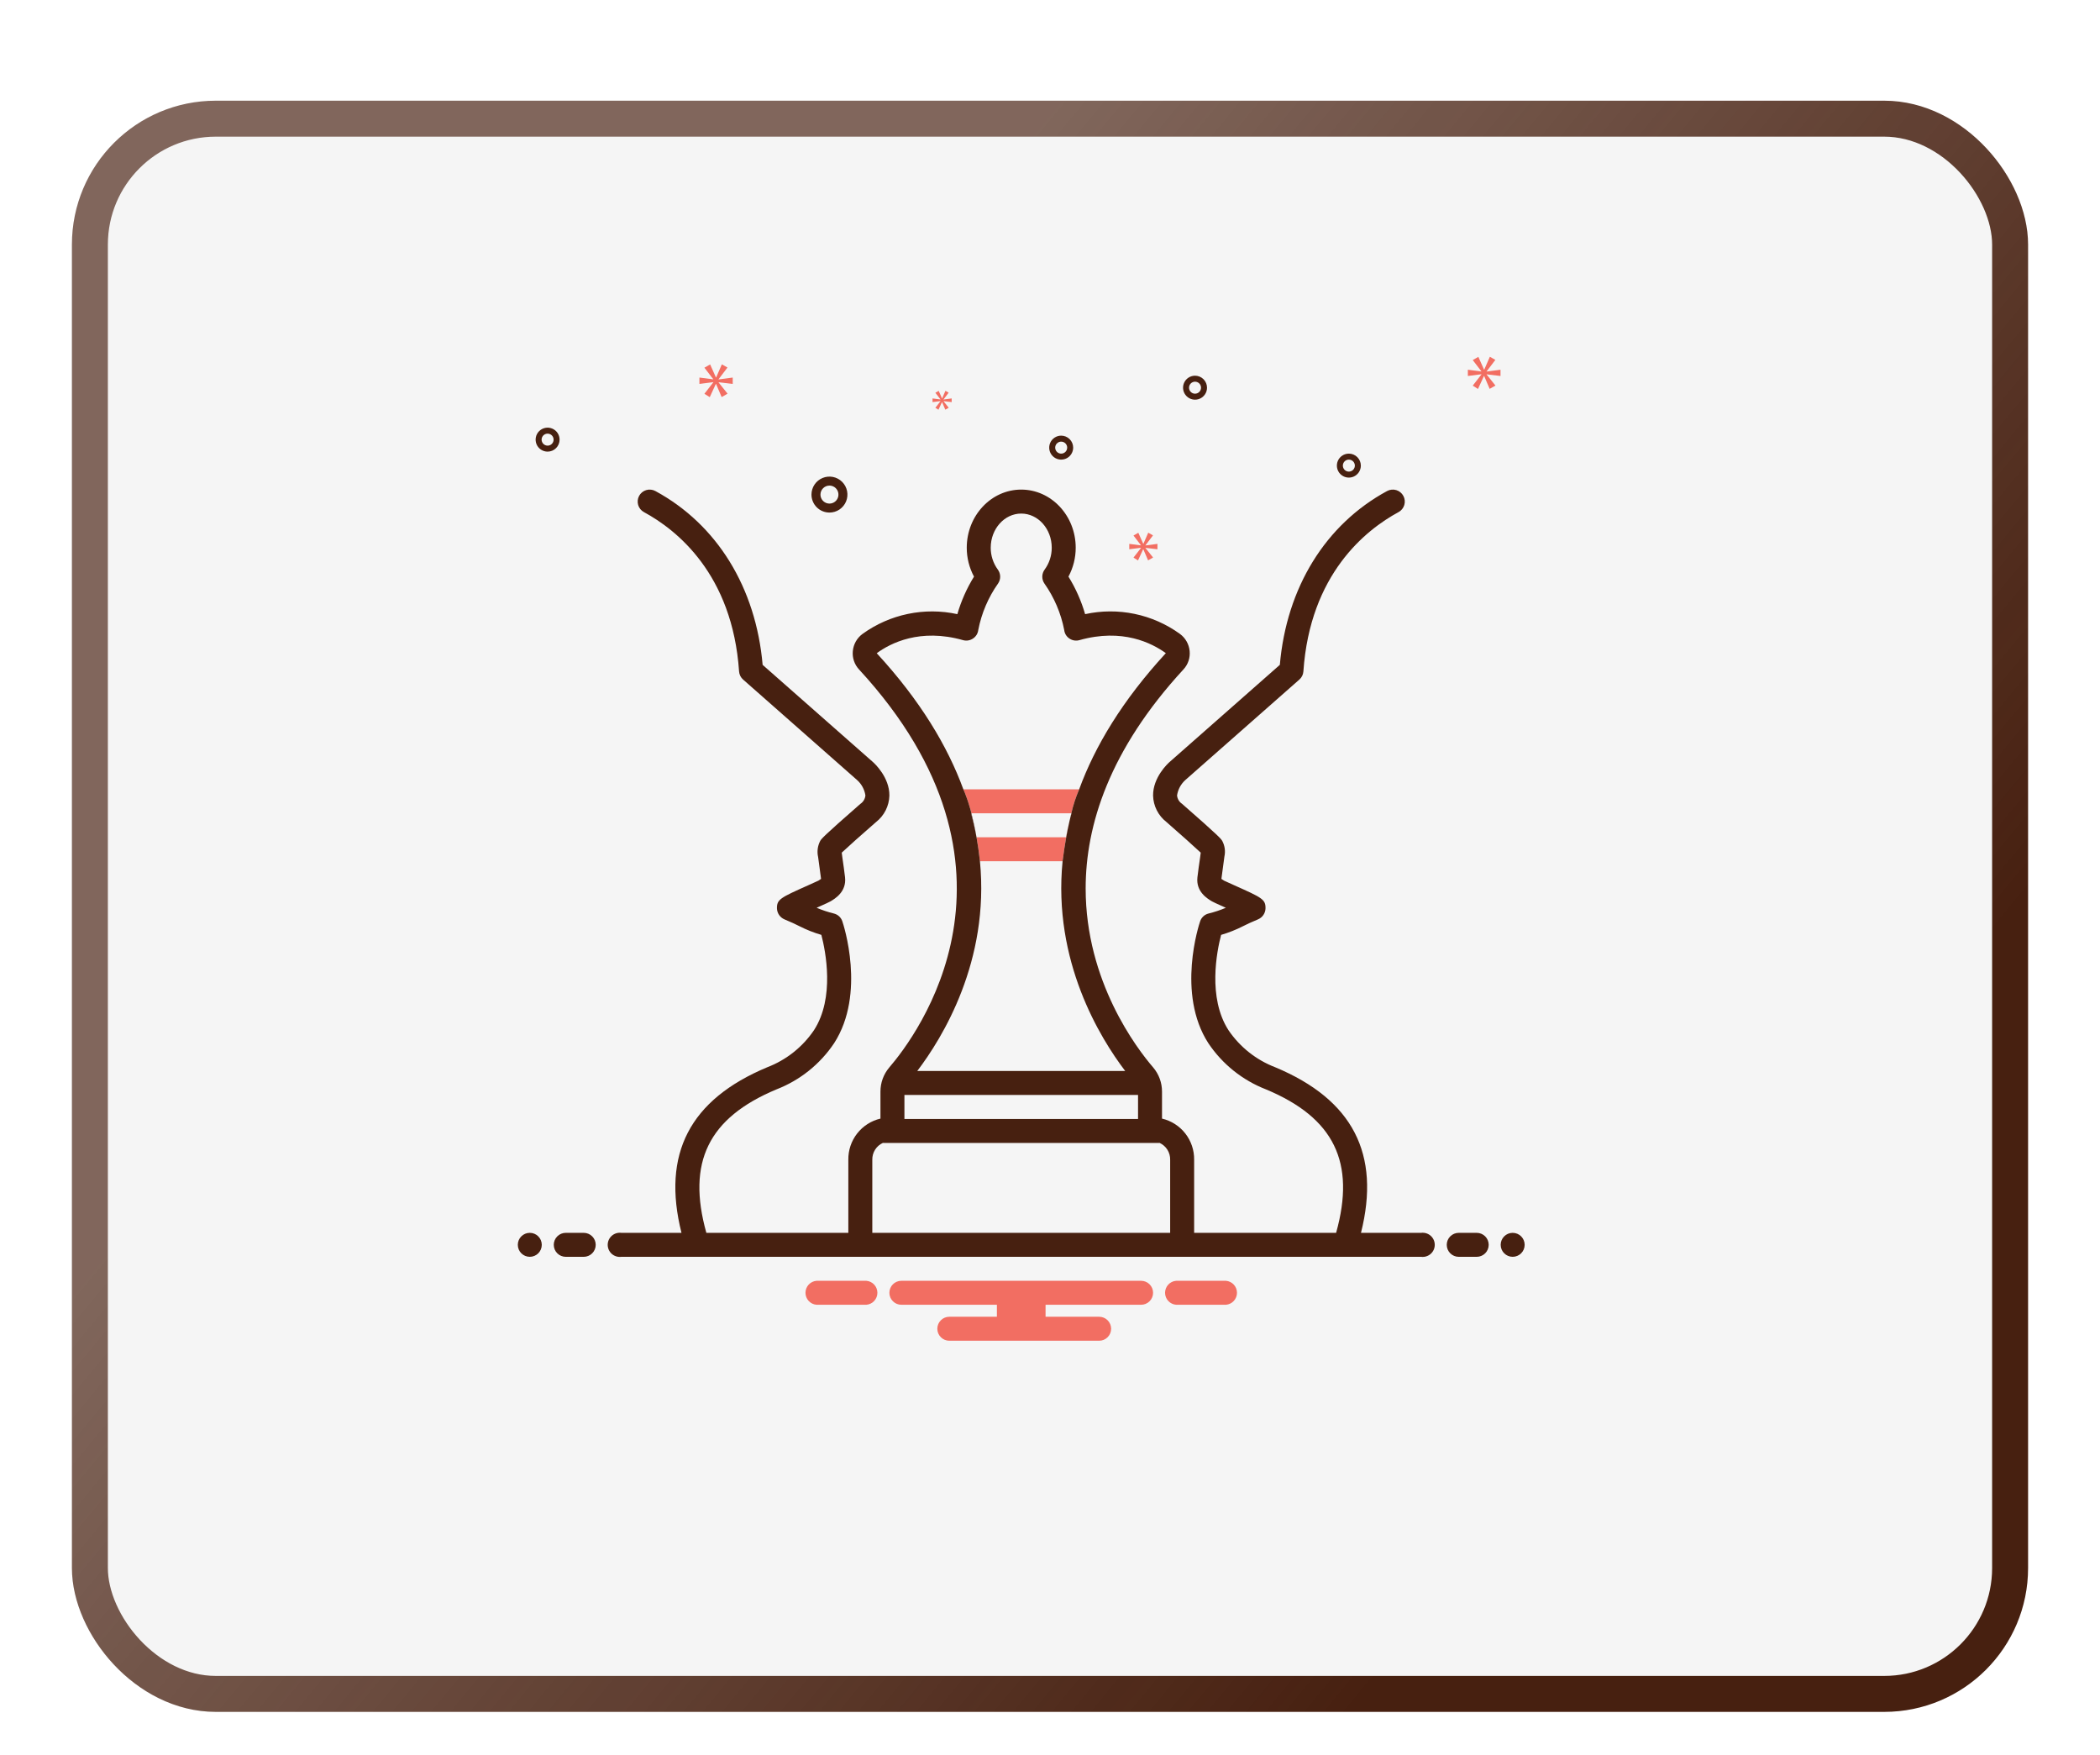 <svg width="292" height="244" viewBox="0 0 292 244" fill="none" xmlns="http://www.w3.org/2000/svg">
<g filter="url(#filter0_dd_1_3155)">
<rect x="6" y="6" width="272" height="224" rx="20" fill="#F5F5F5"/>
<rect x="8.5" y="8.5" width="267" height="219" rx="17.5" stroke="url(#paint0_linear_1_3155)" stroke-width="5"/>
</g>
<g clip-path="url(#clip0_1_3155)">
<path d="M170.462 178.067H163.538C163.119 178.1 162.729 178.291 162.443 178.599C162.158 178.908 162 179.313 162 179.734C162 180.154 162.158 180.559 162.443 180.868C162.729 181.176 163.119 181.367 163.538 181.4H170.462C170.881 181.367 171.272 181.176 171.557 180.868C171.842 180.559 172 180.154 172 179.734C172 179.313 171.842 178.908 171.557 178.599C171.272 178.291 170.881 178.1 170.462 178.067ZM120.462 178.067H113.538C113.119 178.1 112.729 178.291 112.443 178.599C112.158 178.908 112 179.313 112 179.734C112 180.154 112.158 180.559 112.443 180.868C112.729 181.176 113.119 181.367 113.538 181.4H120.462C120.881 181.367 121.272 181.176 121.557 180.868C121.842 180.559 122 180.154 122 179.734C122 179.313 121.842 178.908 121.557 178.599C121.272 178.291 120.881 178.1 120.462 178.067ZM158.667 178.067H125.333C124.891 178.067 124.467 178.242 124.155 178.555C123.842 178.868 123.667 179.291 123.667 179.734C123.667 180.176 123.842 180.599 124.155 180.912C124.467 181.225 124.891 181.4 125.333 181.4H138.617V183.067H132C131.558 183.067 131.134 183.242 130.822 183.555C130.509 183.868 130.333 184.291 130.333 184.734C130.333 185.176 130.509 185.599 130.822 185.912C131.134 186.225 131.558 186.4 132 186.4H152.833C153.275 186.4 153.699 186.225 154.012 185.912C154.324 185.599 154.5 185.176 154.5 184.734C154.5 184.291 154.324 183.868 154.012 183.555C153.699 183.242 153.275 183.067 152.833 183.067H145.383V181.4H158.667C159.109 181.4 159.533 181.225 159.845 180.912C160.158 180.599 160.333 180.176 160.333 179.734C160.333 179.291 160.158 178.868 159.845 178.555C159.533 178.242 159.109 178.067 158.667 178.067Z" fill="#F26E62"/>
<path d="M73.667 174.733C74.587 174.733 75.333 173.987 75.333 173.067C75.333 172.146 74.587 171.4 73.667 171.4C72.746 171.4 72 172.146 72 173.067C72 173.987 72.746 174.733 73.667 174.733Z" fill="#472010"/>
<path d="M81.167 171.4H78.667C78.225 171.4 77.801 171.576 77.488 171.888C77.176 172.201 77 172.625 77 173.067C77 173.509 77.176 173.933 77.488 174.245C77.801 174.558 78.225 174.734 78.667 174.734H81.167C81.609 174.734 82.033 174.558 82.345 174.245C82.658 173.933 82.833 173.509 82.833 173.067C82.833 172.625 82.658 172.201 82.345 171.888C82.033 171.576 81.609 171.4 81.167 171.4ZM205.333 171.4H202.833C202.391 171.4 201.967 171.576 201.655 171.888C201.342 172.201 201.167 172.625 201.167 173.067C201.167 173.509 201.342 173.933 201.655 174.245C201.967 174.558 202.391 174.734 202.833 174.734H205.333C205.775 174.734 206.199 174.558 206.512 174.245C206.824 173.933 207 173.509 207 173.067C207 172.625 206.824 172.201 206.512 171.888C206.199 171.576 205.775 171.4 205.333 171.4Z" fill="#472010"/>
<path d="M210.333 174.733C211.254 174.733 212 173.987 212 173.067C212 172.146 211.254 171.4 210.333 171.4C209.413 171.4 208.667 172.146 208.667 173.067C208.667 173.987 209.413 174.733 210.333 174.733Z" fill="#472010"/>
<path d="M148.683 114.275C148.358 115.717 148.033 117.517 147.75 119.734H136.258C136.125 118.509 135.958 117.392 135.783 116.4H148.225C148.35 115.7 148.508 114.992 148.683 114.275ZM150.058 109.734C149.595 110.81 149.23 111.925 148.967 113.067H135.075C135.042 112.925 135 112.792 134.967 112.659C134.892 112.392 134.817 112.15 134.75 111.925C134.692 111.734 134.633 111.559 134.583 111.392C134.55 111.3 134.517 111.209 134.492 111.125C134.442 111 134.4 110.884 134.367 110.775C134.283 110.542 134.208 110.35 134.15 110.2C134.05 109.942 133.975 109.792 133.958 109.75L133.95 109.734H150.058Z" fill="#F26E62"/>
<path d="M197.6 171.4H189.242C192 160.425 188.092 152.883 177.325 148.383C174.678 147.371 172.407 145.571 170.817 143.225C167.9 138.7 169.2 132.242 169.792 129.975C170.85 129.667 171.877 129.259 172.858 128.758C173.392 128.492 174.008 128.192 174.925 127.817C175.228 127.689 175.488 127.477 175.673 127.205C175.858 126.932 175.96 126.612 175.967 126.284C175.983 125.034 175.492 124.809 171.633 123.084C171.058 122.834 170.35 122.509 170.217 122.442C170.083 122.368 169.955 122.285 169.833 122.192C169.933 121.367 170.05 120.534 170.167 119.709L170.25 119.084C170.412 118.359 170.311 117.6 169.967 116.942C169.8 116.642 169.658 116.384 164.358 111.75C164.162 111.621 163.999 111.448 163.879 111.246C163.759 111.044 163.686 110.818 163.667 110.584C163.792 109.753 164.205 108.992 164.833 108.434L180.667 94.484C180.832 94.342 180.966 94.168 181.064 93.974C181.161 93.779 181.219 93.567 181.233 93.35C182.158 79.809 189.917 73.659 194.458 71.2C194.651 71.096 194.821 70.955 194.959 70.786C195.098 70.616 195.201 70.421 195.264 70.211C195.326 70.001 195.347 69.781 195.325 69.563C195.302 69.346 195.237 69.135 195.133 68.942C195.029 68.749 194.889 68.579 194.719 68.441C194.549 68.303 194.354 68.199 194.144 68.137C193.934 68.074 193.714 68.053 193.497 68.076C193.279 68.098 193.068 68.163 192.875 68.267C184.3 72.909 178.892 81.692 177.958 92.434L162.625 105.942C162.383 106.15 160.308 108.075 160.333 110.609C160.351 111.319 160.526 112.016 160.846 112.65C161.166 113.284 161.623 113.839 162.183 114.275C164.092 115.942 166.2 117.825 166.958 118.542C166.96 118.564 166.957 118.587 166.95 118.609L166.867 119.25C166.733 120.15 166.608 121.059 166.5 121.959C166.267 123.984 167.908 124.95 168.525 125.317C168.75 125.442 169.158 125.633 170.267 126.125C170.325 126.15 170.383 126.184 170.45 126.209C169.667 126.538 168.859 126.806 168.033 127.009C167.765 127.077 167.518 127.212 167.315 127.402C167.113 127.591 166.961 127.828 166.875 128.092C166.733 128.492 163.558 138.134 168.017 145.034C169.968 147.948 172.77 150.192 176.042 151.459C185.5 155.409 188.525 161.6 185.783 171.4H166.042V161.242C166.062 159.921 165.631 158.633 164.818 157.592C164.006 156.55 162.861 155.818 161.575 155.517V151.759C161.577 150.528 161.14 149.337 160.342 148.4C158.092 145.792 150.958 136.475 150.958 123.525C150.958 114.734 154.242 104.259 164.558 93.067C164.875 92.726 165.115 92.321 165.263 91.88C165.411 91.439 165.463 90.972 165.417 90.509C165.371 90.038 165.227 89.582 164.993 89.171C164.759 88.761 164.44 88.404 164.058 88.125C162.179 86.767 160.034 85.821 157.763 85.348C155.493 84.876 153.149 84.888 150.883 85.384C150.352 83.548 149.572 81.793 148.567 80.167C149.23 78.932 149.576 77.552 149.575 76.15C149.575 71.692 146.175 68.067 142 68.067C137.825 68.067 134.425 71.692 134.425 76.15C134.424 77.552 134.77 78.932 135.433 80.167C134.428 81.793 133.648 83.548 133.117 85.384C130.851 84.89 128.507 84.879 126.237 85.352C123.967 85.824 121.822 86.769 119.942 88.125C119.56 88.404 119.241 88.761 119.007 89.171C118.773 89.582 118.629 90.038 118.583 90.509C118.537 90.972 118.589 91.439 118.737 91.88C118.885 92.321 119.125 92.726 119.442 93.067C144.967 120.767 127.433 144.017 123.658 148.4C122.86 149.337 122.423 150.528 122.425 151.759V155.517C121.139 155.818 119.994 156.55 119.182 157.592C118.369 158.633 117.938 159.921 117.958 161.242V171.4H98.217C95.475 161.6 98.5 155.409 107.958 151.459C111.23 150.192 114.032 147.948 115.983 145.034C120.442 138.134 117.267 128.492 117.125 128.092C117.039 127.828 116.887 127.591 116.685 127.402C116.482 127.212 116.235 127.077 115.967 127.009C115.141 126.806 114.333 126.538 113.55 126.209C113.617 126.184 113.675 126.15 113.733 126.125C114.842 125.634 115.25 125.442 115.475 125.317C116.092 124.95 117.733 123.984 117.5 121.959C117.392 121.059 117.267 120.15 117.133 119.25L117.05 118.609C117.043 118.587 117.04 118.564 117.042 118.542C117.8 117.825 119.908 115.942 121.808 114.292C122.371 113.853 122.829 113.295 123.151 112.659C123.472 112.022 123.648 111.322 123.667 110.609C123.692 108.075 121.617 106.15 121.367 105.934L106.042 92.434C105.108 81.692 99.7 72.909 91.125 68.267C90.932 68.163 90.721 68.098 90.504 68.076C90.286 68.053 90.066 68.074 89.856 68.137C89.646 68.199 89.451 68.303 89.281 68.441C89.112 68.579 88.971 68.749 88.867 68.942C88.763 69.135 88.698 69.346 88.675 69.563C88.653 69.781 88.674 70.001 88.736 70.211C88.799 70.421 88.903 70.616 89.041 70.786C89.179 70.955 89.349 71.096 89.542 71.2C94.083 73.659 101.842 79.809 102.767 93.35C102.781 93.567 102.839 93.779 102.936 93.974C103.034 94.168 103.169 94.342 103.333 94.484L119.15 108.425C119.788 108.982 120.207 109.747 120.333 110.584C120.312 110.821 120.237 111.051 120.115 111.256C119.992 111.461 119.825 111.636 119.625 111.767C114.342 116.384 114.2 116.642 114.042 116.925C113.686 117.613 113.585 118.404 113.758 119.159L113.833 119.709C113.95 120.534 114.067 121.367 114.167 122.192C114.051 122.282 113.928 122.363 113.8 122.434C113.65 122.509 112.942 122.834 112.367 123.084C108.508 124.809 108.017 125.034 108.033 126.284C108.042 126.612 108.144 126.931 108.329 127.203C108.514 127.475 108.773 127.688 109.075 127.817C109.992 128.192 110.608 128.492 111.142 128.758C112.123 129.259 113.15 129.667 114.208 129.975C114.8 132.25 116.1 138.708 113.183 143.225C111.593 145.571 109.322 147.371 106.675 148.383C95.908 152.883 92 160.425 94.758 171.4H86.4C86.163 171.369 85.922 171.389 85.693 171.458C85.464 171.528 85.252 171.645 85.072 171.803C84.893 171.961 84.749 172.155 84.65 172.373C84.551 172.591 84.5 172.828 84.5 173.067C84.5 173.306 84.551 173.543 84.65 173.761C84.749 173.978 84.893 174.173 85.072 174.331C85.252 174.488 85.464 174.606 85.693 174.675C85.922 174.745 86.163 174.765 86.4 174.733H197.6C197.837 174.765 198.078 174.745 198.307 174.675C198.536 174.606 198.748 174.488 198.928 174.331C199.107 174.173 199.252 173.978 199.35 173.761C199.449 173.543 199.5 173.306 199.5 173.067C199.5 172.828 199.449 172.591 199.35 172.373C199.252 172.155 199.107 171.961 198.928 171.803C198.748 171.645 198.536 171.528 198.307 171.458C198.078 171.389 197.837 171.369 197.6 171.4ZM136.258 119.734C136.125 118.509 135.958 117.392 135.783 116.4C135.583 115.309 135.325 114.192 135.017 113.067H135.075C135.042 112.925 135 112.792 134.967 112.659C134.892 112.392 134.817 112.15 134.75 111.925C134.692 111.733 134.633 111.558 134.583 111.392C134.55 111.3 134.517 111.208 134.492 111.125C134.442 111 134.4 110.884 134.367 110.775C134.283 110.542 134.208 110.35 134.15 110.2C134.05 109.942 133.975 109.792 133.958 109.75L133.95 109.734C131.767 103.767 127.975 97.4 121.908 90.817C123.825 89.409 127.933 87.308 133.917 89C134.149 89.064 134.391 89.077 134.629 89.038C134.866 88.999 135.092 88.91 135.292 88.775C135.493 88.644 135.663 88.469 135.79 88.265C135.916 88.06 135.997 87.831 136.025 87.592C136.475 85.262 137.415 83.055 138.783 81.117C138.979 80.83 139.079 80.49 139.072 80.144C139.064 79.797 138.949 79.461 138.742 79.183C138.099 78.303 137.754 77.24 137.758 76.15C137.758 73.534 139.658 71.4 142 71.4C144.342 71.4 146.242 73.534 146.242 76.15C146.245 77.24 145.901 78.303 145.258 79.183C145.051 79.461 144.936 79.797 144.928 80.144C144.921 80.49 145.021 80.83 145.217 81.117C146.583 83.053 147.523 85.257 147.975 87.584C148 87.823 148.078 88.055 148.203 88.261C148.329 88.467 148.498 88.643 148.7 88.775C148.9 88.911 149.128 89.002 149.367 89.041C149.606 89.08 149.85 89.066 150.083 89C156.067 87.308 160.175 89.409 162.108 90.808C156.042 97.4 152.242 103.767 150.058 109.734C149.595 110.81 149.23 111.925 148.967 113.067H148.992C148.925 113.3 148.867 113.542 148.8 113.775C148.758 113.933 148.717 114.1 148.683 114.275C148.358 115.717 148.033 117.517 147.75 119.734C146.383 133.625 152.958 144.3 156.458 148.9H127.542C131.042 144.3 137.617 133.625 136.258 119.734ZM125.758 152.233H158.242V155.567H125.758V152.233ZM162.708 171.4H121.292V161.242C121.28 160.749 121.414 160.263 121.676 159.845C121.938 159.427 122.318 159.096 122.767 158.892C122.792 158.892 122.808 158.9 122.833 158.9H161.167C161.192 158.9 161.208 158.892 161.233 158.892C161.682 159.096 162.062 159.427 162.324 159.845C162.586 160.263 162.72 160.749 162.708 161.242V171.4Z" fill="#472010"/>
<path d="M135.783 116.4C135.583 115.308 135.325 114.192 135.017 113.067H135.075C135.308 113.983 135.558 115.092 135.783 116.4ZM148.992 113.067C148.925 113.3 148.867 113.542 148.8 113.775C148.858 113.525 148.917 113.292 148.967 113.067H148.992ZM115.333 71.261C115.828 71.261 116.311 71.115 116.722 70.84C117.133 70.565 117.454 70.175 117.643 69.718C117.832 69.261 117.882 68.758 117.785 68.273C117.689 67.789 117.451 67.343 117.101 66.993C116.751 66.644 116.306 66.406 115.821 66.309C115.336 66.213 114.833 66.262 114.377 66.452C113.92 66.641 113.529 66.961 113.255 67.372C112.98 67.784 112.833 68.267 112.833 68.761C112.834 69.424 113.098 70.059 113.566 70.528C114.035 70.997 114.671 71.26 115.333 71.261ZM115.333 67.511C115.581 67.511 115.822 67.585 116.028 67.722C116.233 67.859 116.394 68.055 116.488 68.283C116.583 68.511 116.608 68.763 116.559 69.005C116.511 69.248 116.392 69.47 116.217 69.645C116.042 69.82 115.82 69.939 115.577 69.987C115.335 70.035 115.083 70.011 114.855 69.916C114.627 69.822 114.431 69.661 114.294 69.456C114.157 69.25 114.083 69.008 114.083 68.761C114.084 68.43 114.215 68.112 114.45 67.878C114.684 67.643 115.002 67.512 115.333 67.511ZM147.556 60.567C147.226 60.567 146.904 60.665 146.63 60.848C146.356 61.031 146.142 61.291 146.016 61.596C145.89 61.9 145.857 62.235 145.921 62.559C145.985 62.882 146.144 63.179 146.377 63.412C146.61 63.645 146.907 63.804 147.23 63.868C147.554 63.932 147.889 63.899 148.193 63.773C148.498 63.647 148.758 63.434 148.941 63.159C149.124 62.885 149.222 62.563 149.222 62.233C149.222 61.792 149.046 61.368 148.734 61.056C148.421 60.743 147.997 60.567 147.556 60.567ZM147.556 63.067C147.391 63.067 147.23 63.018 147.093 62.926C146.956 62.835 146.849 62.705 146.786 62.552C146.723 62.4 146.706 62.233 146.738 62.071C146.77 61.909 146.85 61.761 146.966 61.644C147.083 61.528 147.231 61.448 147.393 61.416C147.555 61.384 147.722 61.401 147.874 61.464C148.027 61.527 148.157 61.633 148.248 61.77C148.34 61.908 148.389 62.069 148.389 62.233C148.389 62.454 148.301 62.666 148.145 62.822C147.988 62.979 147.777 63.067 147.556 63.067ZM166.167 52.233C165.837 52.233 165.515 52.331 165.241 52.514C164.967 52.697 164.753 52.958 164.627 53.262C164.501 53.567 164.468 53.902 164.532 54.225C164.596 54.549 164.755 54.846 164.988 55.079C165.221 55.312 165.518 55.471 165.842 55.535C166.165 55.599 166.5 55.566 166.804 55.44C167.109 55.314 167.369 55.1 167.552 54.826C167.736 54.552 167.833 54.23 167.833 53.9C167.833 53.458 167.657 53.035 167.345 52.722C167.032 52.41 166.609 52.234 166.167 52.233ZM166.167 54.733C166.002 54.733 165.841 54.685 165.704 54.593C165.567 54.502 165.46 54.371 165.397 54.219C165.334 54.067 165.317 53.899 165.349 53.738C165.381 53.576 165.461 53.428 165.577 53.311C165.694 53.194 165.842 53.115 166.004 53.083C166.166 53.051 166.333 53.067 166.486 53.13C166.638 53.193 166.768 53.3 166.86 53.437C166.951 53.574 167 53.735 167 53.9C167 54.121 166.912 54.333 166.756 54.489C166.599 54.645 166.388 54.733 166.167 54.733ZM187.556 63.067C187.226 63.067 186.904 63.165 186.63 63.348C186.356 63.531 186.142 63.791 186.016 64.096C185.89 64.4 185.857 64.735 185.921 65.059C185.985 65.382 186.144 65.679 186.377 65.912C186.61 66.145 186.907 66.304 187.23 66.368C187.554 66.432 187.889 66.399 188.193 66.273C188.498 66.147 188.758 65.933 188.941 65.659C189.124 65.385 189.222 65.063 189.222 64.734C189.222 64.292 189.046 63.868 188.733 63.556C188.421 63.243 187.997 63.067 187.556 63.067ZM187.556 65.567C187.391 65.567 187.23 65.518 187.093 65.426C186.956 65.335 186.849 65.205 186.786 65.052C186.723 64.9 186.706 64.733 186.738 64.571C186.77 64.409 186.85 64.261 186.966 64.144C187.083 64.028 187.231 63.948 187.393 63.916C187.555 63.884 187.722 63.901 187.874 63.964C188.027 64.027 188.157 64.133 188.248 64.27C188.34 64.408 188.389 64.569 188.389 64.734C188.389 64.954 188.301 65.166 188.145 65.323C187.988 65.479 187.776 65.567 187.556 65.567ZM77.809 61.122C77.809 60.793 77.712 60.471 77.529 60.196C77.345 59.922 77.085 59.709 76.781 59.583C76.476 59.456 76.141 59.423 75.818 59.488C75.494 59.552 75.197 59.711 74.964 59.944C74.731 60.177 74.573 60.474 74.508 60.797C74.444 61.12 74.477 61.456 74.603 61.76C74.729 62.065 74.943 62.325 75.217 62.508C75.491 62.691 75.813 62.789 76.143 62.789C76.585 62.789 77.008 62.613 77.321 62.3C77.633 61.988 77.809 61.564 77.809 61.122ZM75.309 61.122C75.309 60.958 75.358 60.797 75.45 60.659C75.541 60.522 75.672 60.416 75.824 60.352C75.976 60.289 76.144 60.273 76.305 60.305C76.467 60.337 76.615 60.417 76.732 60.533C76.849 60.65 76.928 60.798 76.96 60.96C76.992 61.121 76.976 61.289 76.913 61.441C76.85 61.594 76.743 61.724 76.606 61.815C76.469 61.907 76.308 61.956 76.143 61.956C75.922 61.956 75.71 61.868 75.554 61.711C75.398 61.555 75.31 61.343 75.309 61.122Z" fill="#472010"/>
<path d="M99.915 52.725L101.154 51.096L100.372 50.653L99.577 52.477H99.55L98.742 50.665L97.946 51.122L99.172 52.712V52.738L97.254 52.491V53.377L99.184 53.13V53.156L97.946 54.746L98.689 55.216L99.537 53.377H99.562L100.345 55.203L101.167 54.733L99.915 53.168V53.142L101.883 53.377V52.491L99.915 52.752V52.725Z" fill="#F26E62"/>
<path d="M130.776 55.777L130.062 56.693L130.491 56.963L130.979 55.904H130.994L131.444 56.956L131.917 56.686L131.197 55.784V55.769L132.33 55.904V55.394L131.197 55.544V55.529L131.91 54.591L131.46 54.335L131.002 55.387H130.987L130.522 54.343L130.062 54.606L130.769 55.522V55.537L129.665 55.394V55.904L130.776 55.762V55.777Z" fill="#F26E62"/>
<path d="M208.642 52.273V51.403L206.712 51.658V51.633L207.927 50.034L207.16 49.6L206.38 51.39H206.354L205.562 49.612L204.781 50.06L205.983 51.621V51.646L204.102 51.403V52.273L205.996 52.03V52.055L204.781 53.615L205.509 54.076L206.342 52.273H206.367L207.134 54.063L207.94 53.602L206.712 52.068V52.042L208.642 52.273Z" fill="#F26E62"/>
<path d="M159.274 75.812L160.322 74.433L159.661 74.058L158.987 75.603H158.965L158.282 74.069L157.608 74.455L158.646 75.802V75.823L157.023 75.614V76.364L158.657 76.154V76.177L157.608 77.522L158.237 77.919L158.954 76.364H158.976L159.638 77.908L160.333 77.512L159.274 76.188V76.165L160.94 76.364V75.614L159.274 75.834V75.812Z" fill="#F26E62"/>
</g>
<defs>
<filter id="filter0_dd_1_3155" x="0" y="0" width="292" height="244" filterUnits="userSpaceOnUse" color-interpolation-filters="sRGB">
<feFlood flood-opacity="0" result="BackgroundImageFix"/>
<feColorMatrix in="SourceAlpha" type="matrix" values="0 0 0 0 0 0 0 0 0 0 0 0 0 0 0 0 0 0 127 0" result="hardAlpha"/>
<feOffset dx="4" dy="4"/>
<feGaussianBlur stdDeviation="5"/>
<feComposite in2="hardAlpha" operator="out"/>
<feColorMatrix type="matrix" values="0 0 0 0 0 0 0 0 0 0 0 0 0 0 0 0 0 0 1 0"/>
<feBlend mode="normal" in2="BackgroundImageFix" result="effect1_dropShadow_1_3155"/>
<feColorMatrix in="SourceAlpha" type="matrix" values="0 0 0 0 0 0 0 0 0 0 0 0 0 0 0 0 0 0 127 0" result="hardAlpha"/>
<feOffset dy="4"/>
<feGaussianBlur stdDeviation="2"/>
<feComposite in2="hardAlpha" operator="out"/>
<feColorMatrix type="matrix" values="0 0 0 0 0 0 0 0 0 0 0 0 0 0 0 0 0 0 0.25 0"/>
<feBlend mode="normal" in2="effect1_dropShadow_1_3155" result="effect2_dropShadow_1_3155"/>
<feBlend mode="normal" in="SourceGraphic" in2="effect2_dropShadow_1_3155" result="shape"/>
</filter>
<linearGradient id="paint0_linear_1_3155" x1="-34.5" y1="-28.5" x2="320" y2="265" gradientUnits="userSpaceOnUse">
<stop offset="0.344" stop-color="#472010" stop-opacity="0.67"/>
<stop offset="0.724" stop-color="#472010"/>
</linearGradient>
<clipPath id="clip0_1_3155">
<rect width="140" height="140" fill="white" transform="translate(72 48)"/>
</clipPath>
</defs>
</svg>
